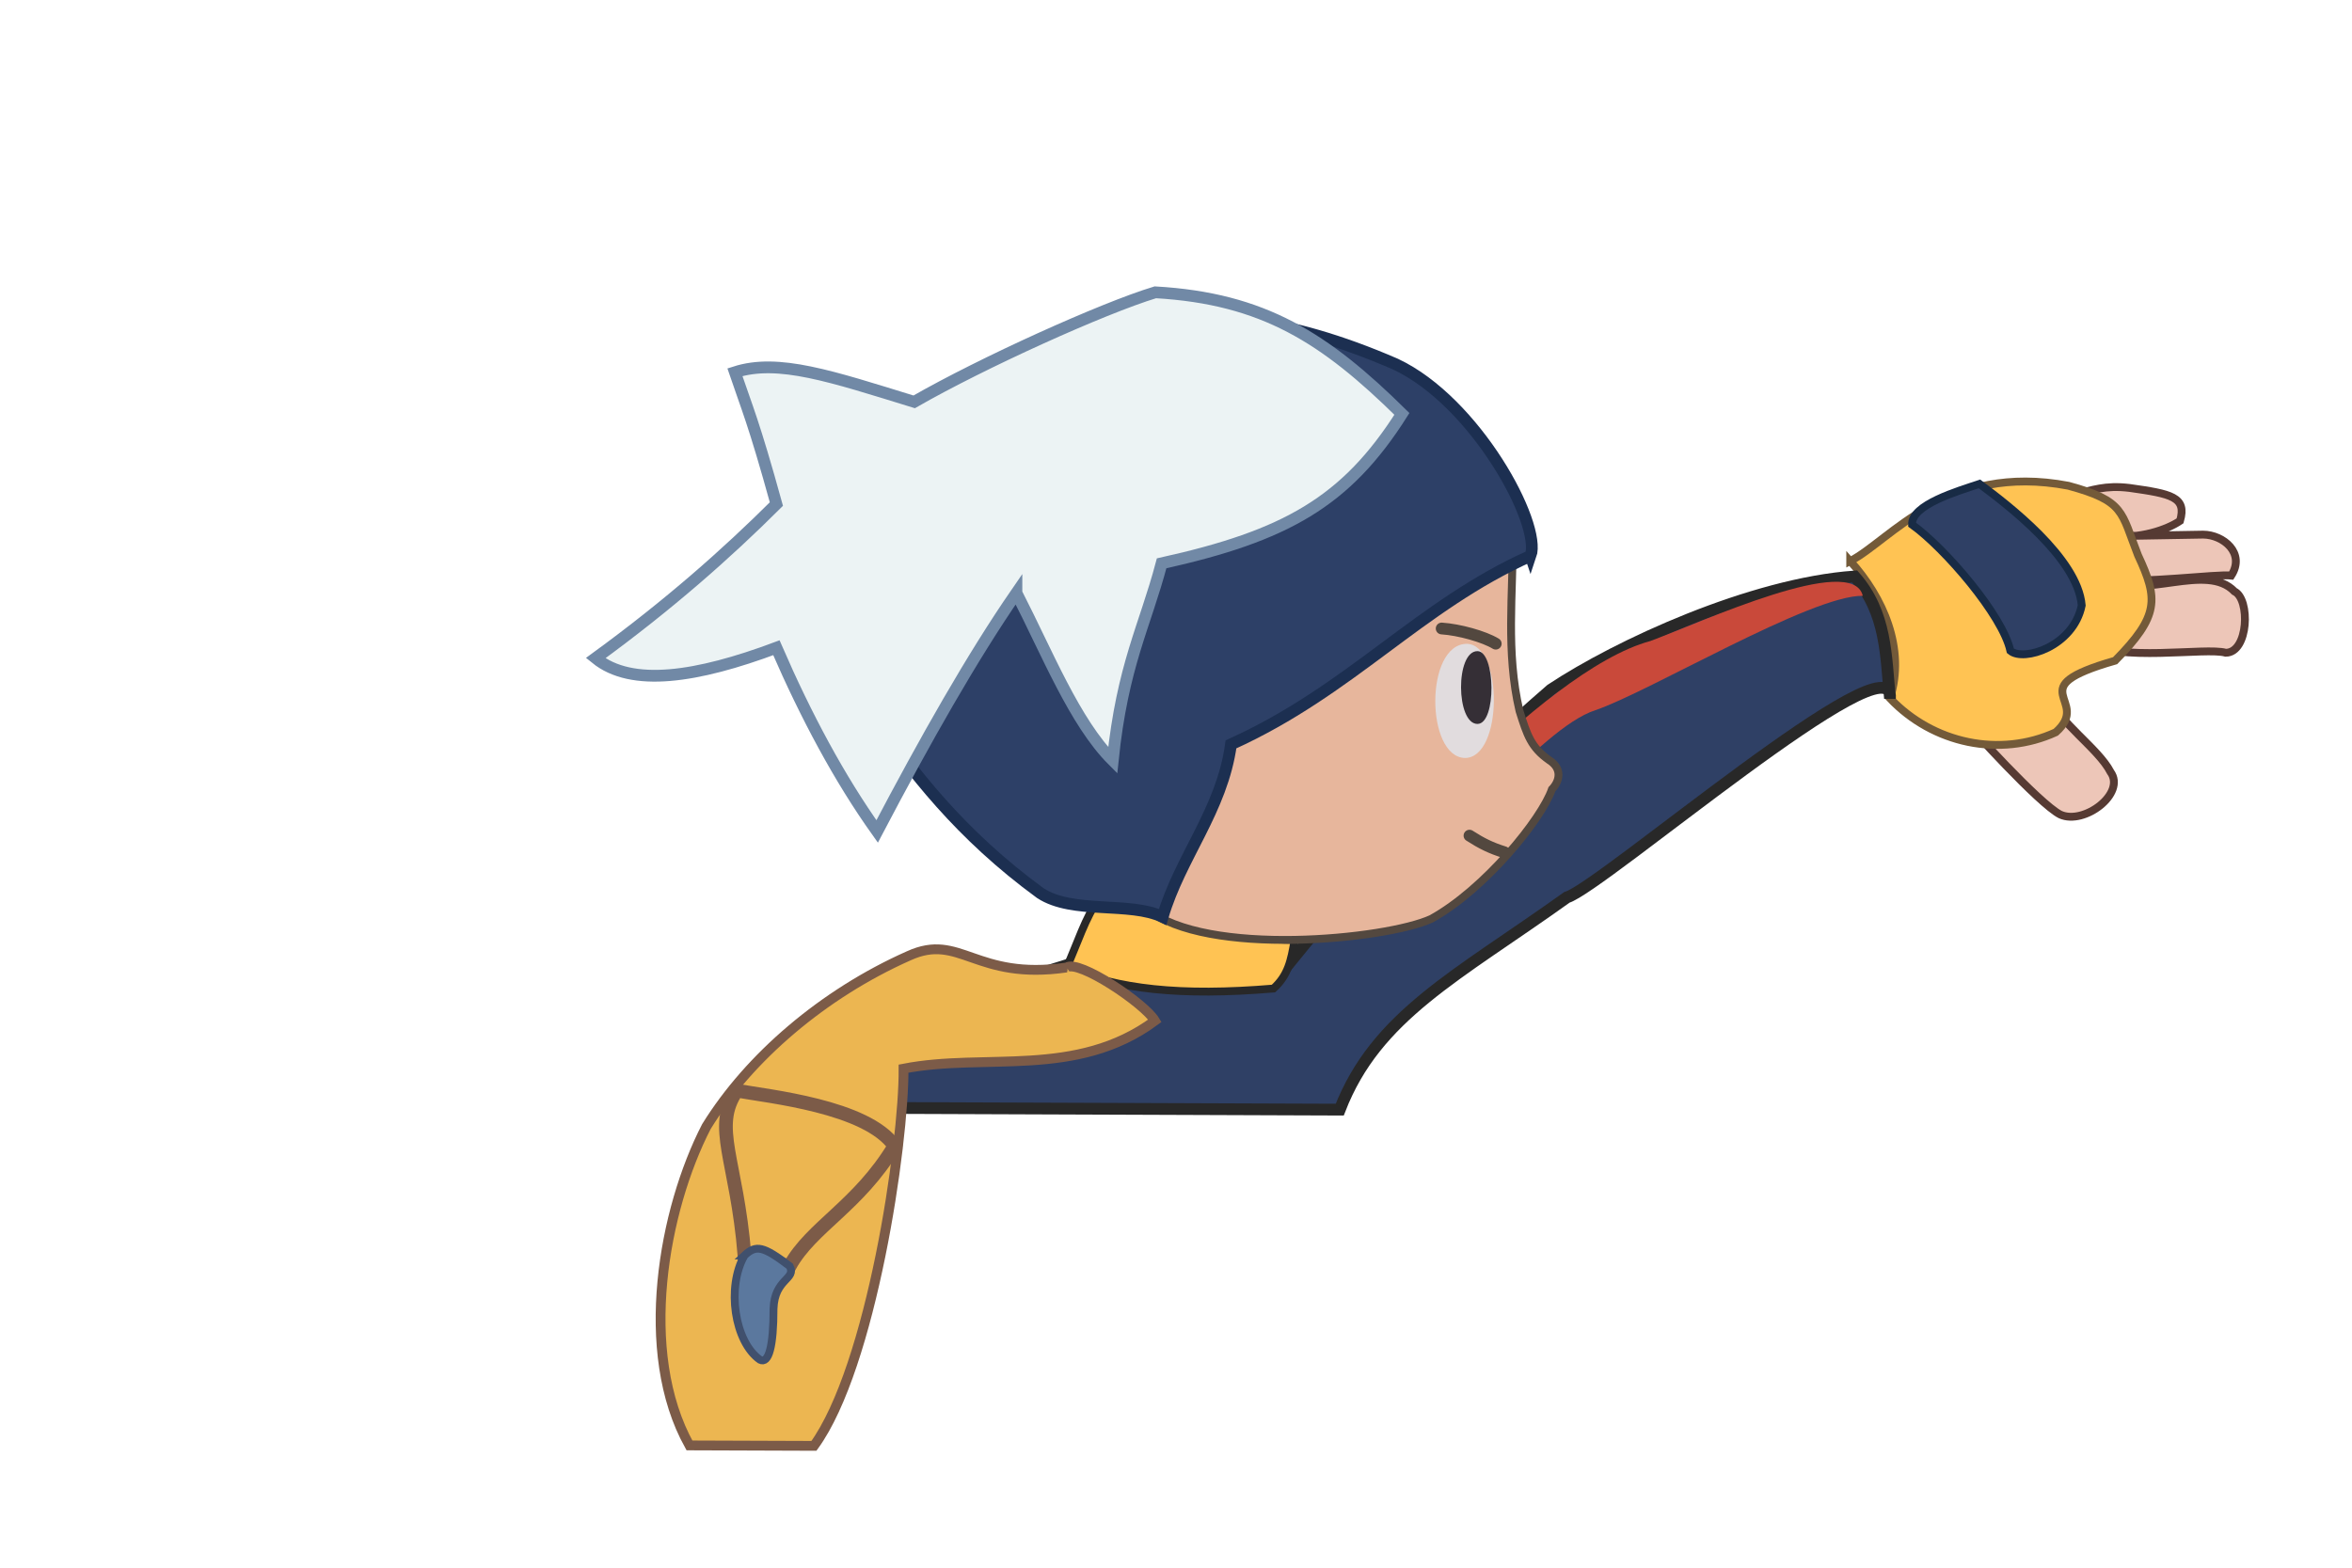 <?xml version="1.0" encoding="UTF-8" standalone="no"?>
<svg
   xmlns:dc="http://purl.org/dc/elements/1.1/"
   xmlns:cc="http://creativecommons.org/ns#"
   xmlns:rdf="http://www.w3.org/1999/02/22-rdf-syntax-ns#"
   xmlns:svg="http://www.w3.org/2000/svg"
   xmlns="http://www.w3.org/2000/svg"
   id="svg8"
   version="1.1"
   viewBox="0 0 600 400"
   height="400mm"
   width="600mm">
  <defs
     id="defs2" />
  <g
     style="display:inline"
     transform="translate(0,103)"
     id="layer1">
    <path
       id="path991"
       d="m 502.11,81.862 c -0.088,0.097 18.085,20.26 23.491,22.987 6.098,2.743 16.783,-5.412 12.798,-10.876 -3.097,-5.994 -13.193,-12.654 -15.893,-19.408 l 9.447,-13.854 c 8.328,5.401 30.782,1.36 35.84,2.843 5.842,-0.038 6.308,-13.68 2.214,-15.656 -7.161,-7.449 -22.96,2.193 -33.134,-2.981 10.138,1.025 28.705,-1.522 32.33,-1.06 3.7,-5.769 -2.12,-10.424 -7.159,-10.448 l -24.194,0.42 c 8.227,0.759 14.992,-1.71 18.287,-3.931 1.773,-6.105 -2.232,-6.892 -12.904,-8.398 -6.301,-0.758 -9.459,0.627 -13.621,1.495 z"
       style="display:inline;fill:#edc6b8;fill-opacity:1;stroke:#563a33;stroke-width:2;stroke-linecap:butt;stroke-linejoin:miter;stroke-miterlimit:4;stroke-dasharray:none;stroke-opacity:1" />
    <path
       id="path994"
       d="m 471.995,40.16 c 8.401,9.254 14.204,22.385 10.142,35.018 10.962,11.583 28.044,15.193 42.304,8.659 9.408,-8.378 -9.756,-11.147 15.139,-18.269 11.243,-11.427 11.067,-15.698 5.83,-26.899 -4.354,-11.074 -3.314,-13.804 -17.763,-17.733 -31.033,-5.902 -45.385,13.94 -55.652,19.224 z"
       style="display:inline;fill:#ffc353;fill-opacity:1;stroke:#735a39;stroke-width:2;stroke-linecap:butt;stroke-linejoin:miter;stroke-miterlimit:4;stroke-dasharray:none;stroke-opacity:1" />
    <path
       id="path996"
       d="m 487.787,30.873 c 8.264,5.908 23.074,23.072 25.069,32.187 3.333,2.821 16.039,-1.06 18.197,-11.594 -1.016,-12.104 -19.093,-25.805 -26.084,-31 -5.395,1.812 -17.515,5.32 -17.182,10.406 z"
       style="display:inline;fill:#2f4065;fill-opacity:1;stroke:#182b45;stroke-width:2;stroke-linecap:butt;stroke-linejoin:miter;stroke-miterlimit:4;stroke-dasharray:none;stroke-opacity:1" />
    <path
       id="path1643"
       d="m 240.454,158.535 c 8.366,-9.502 22.734,-12.133 34.349,-16.17 12.441,5.89 36.613,8.422 53.343,1.309 25.359,-31.339 44.642,-50.915 67.515,-70.721 17.224,-11.429 51.172,-26.98 77.457,-28.863 8.219,9.32 7.951,20.338 9.019,31.089 1.468,-16.458 -73.635,48.145 -82.412,50.779 -28.101,20.117 -48.636,30.118 -57.955,54.17 l -112.666,-0.421 c -1.997,-11.013 6.149,-15.084 11.35,-21.171 z"
       style="display:inline;fill:#2f4065;fill-opacity:1;stroke:#282828;stroke-width:3;stroke-linecap:butt;stroke-linejoin:miter;stroke-miterlimit:4;stroke-dasharray:none;stroke-opacity:1" />
    <path
       id="path1645"
       d="m 354.53,123.612 c 13.617,-8.298 38.066,-40.774 52.457,-45.409 13.707,-4.638 55.054,-29.389 68.215,-29.176 -2.646,-11.113 -41.138,6.693 -54.166,11.522 -28.231,7.607 -74.476,62.153 -79.965,69.598 2.555,-0.459 11.168,-4.837 13.459,-6.536 z"
       style="display:inline;fill:#c9493a;fill-opacity:1;stroke:none;stroke-width:0.265;stroke-linecap:butt;stroke-linejoin:miter;stroke-miterlimit:4;stroke-dasharray:none;stroke-opacity:1" />
    <path
       id="path1641"
       d="m 280.31,126.456 c -3.204,4.022 -5.779,12.097 -8.221,17.407 12.884,5.534 28.944,7.362 52.778,5.367 3.753,-3.418 4.492,-7.095 5.395,-12.436 -13.001,0.227 -30.609,-5.01 -49.953,-10.338 z"
       style="display:inline;fill:#ffc353;fill-opacity:1;stroke:#282828;stroke-width:2;stroke-linecap:butt;stroke-linejoin:miter;stroke-miterlimit:4;stroke-dasharray:none;stroke-opacity:1" />
    <path
       id="path1647"
       d="m 272.089,143.863 c -23.357,3.389 -27.123,-8.982 -40.27,-2.983 -21.785,9.68 -40.717,25.917 -51.616,43.571 -10.883,21.091 -17.633,57.417 -4.323,81.351 l 31.755,0.113 c 14.675,-20.212 22.978,-76.996 22.863,-96.242 20.83,-4.086 44.079,2.588 64.129,-12.228 -2.659,-4.441 -19.489,-15.738 -22.54,-13.582 z"
       style="display:inline;fill:#ecb651;fill-opacity:1;stroke:#7c5b48;stroke-width:2.5;stroke-linecap:butt;stroke-linejoin:miter;stroke-miterlimit:4;stroke-dasharray:none;stroke-opacity:1" />
    <path
       id="path1649"
       d="m 187.96,175.282 c 8.034,1.471 33.127,3.981 40.222,14.107 -9.217,15.328 -21.183,20.615 -26.729,30.666 l -11.528,-2.735 c -2.003,-24.508 -8.333,-32.682 -1.965,-42.038 z"
       style="display:inline;fill:none;stroke:#7c5b48;stroke-width:3.5;stroke-linecap:butt;stroke-linejoin:miter;stroke-miterlimit:4;stroke-dasharray:none;stroke-opacity:1" />
    <path
       id="path1651"
       d="m 189.924,217.32 c 2.972,-2.761 4.759,-2.403 11.528,2.735 1.788,3.4 -3.857,3.085 -4.125,10.868 0.001,9.586 -1.21,14.154 -3.456,13.03 -6.528,-4.596 -8.584,-18.573 -3.947,-26.633 z"
       style="display:inline;fill:#5b789e;fill-opacity:1;stroke:#40506d;stroke-width:2;stroke-linecap:butt;stroke-linejoin:miter;stroke-miterlimit:4;stroke-dasharray:none;stroke-opacity:1" />
    <path
       id="path1610"
       d="m 292.554,128.895 c 15.153,12.392 61.043,7.851 72.571,2.551 13.693,-7.552 28.179,-25.5 30.777,-33.072 1.941,-2.001 2.751,-5.198 -0.681,-7.399 -4.676,-3.292 -5.651,-6.429 -7.594,-12.557 -3.542,-15.145 -1.62,-29.936 -1.714,-44.49 l -69.548,29.482 z"
       style="display:inline;fill:#e7b69c;fill-opacity:1;stroke:#53483f;stroke-width:2;stroke-linecap:butt;stroke-linejoin:miter;stroke-miterlimit:4;stroke-dasharray:none;stroke-opacity:1" />
    <path
       id="path1608"
       d="m 390.468,38.818 c 2.839,-8.167 -14.048,-39.331 -34.478,-48.91 -28.492,-12.372 -48.875,-13.457 -65.481,-10.424 -22.181,4.079 -65.143,28.827 -75.103,50.781 -6.115,16.095 -1.891,33.348 6.147,47.574 11.1,16.22 23.575,32.228 43.832,47.039 8.241,5.439 22.961,2.082 31.204,6.08 4.452,-15.198 15.158,-27.223 17.439,-44.033 30.63,-13.842 48.033,-35.431 76.439,-48.109 z"
       style="display:inline;fill:#2d4067;fill-opacity:1;stroke:#1c2f51;stroke-width:3;stroke-linecap:butt;stroke-linejoin:miter;stroke-miterlimit:4;stroke-dasharray:none;stroke-opacity:1" />
    <path
       id="path1606"
       d="M 259.292,48.292 C 248.007,64.664 236.052,85.736 223.762,109.146 214.14,95.631 205.666,79.821 198.06,62.277 177.78,69.853 161.168,72.426 151.946,64.923 170.693,51.257 185.342,38.274 198.06,25.613 192.292,4.693 190.437,0.728 187.476,-8.027 c 11.049,-3.566 24.622,1.061 45.735,7.56 17.415,-9.996 48.029,-23.849 61.515,-27.951 27.579,1.583 43.209,11.604 62.904,31.021 -14.254,22.488 -29.694,31.123 -61.297,38.13 -4.284,16.19 -9.977,26.038 -12.473,50.271 -9.702,-9.699 -16.725,-27.437 -24.568,-42.711 z"
       style="display:inline;fill:#ecf3f4;fill-opacity:1;stroke:#7189a6;stroke-width:3;stroke-linecap:butt;stroke-linejoin:miter;stroke-miterlimit:4;stroke-dasharray:none;stroke-opacity:1" />
    <path
       id="path1612"
       d="m 373.747,90.401 c -10.105,-0.19 -10.318,-29.12 0.475,-29.132 9.255,0.289 9.207,29.028 -0.475,29.132 z"
       style="display:inline;fill:#e1dcde;fill-opacity:1;stroke:none;stroke-width:0.249px;stroke-linecap:butt;stroke-linejoin:miter;stroke-opacity:1" />
    <path
       id="path1614"
       d="m 376.899,63.139 c 4.645,0.003 4.892,18.593 0,18.575 -5.485,-0.011 -5.672,-18.574 0,-18.575 z"
       style="display:inline;fill:#352f36;fill-opacity:1;stroke:none;stroke-width:0.278px;stroke-linecap:butt;stroke-linejoin:miter;stroke-opacity:1" />
    <path
       id="path1637"
       d="m 374.867,110.215 c 3.133,2.01 5.467,3.159 8.874,4.223"
       style="display:inline;fill:none;stroke:#53483f;stroke-width:3;stroke-linecap:round;stroke-linejoin:miter;stroke-miterlimit:4;stroke-dasharray:none;stroke-opacity:1" />
    <path
       id="path1635"
       d="m 381.567,61.237 c -2.996,-1.819 -9.322,-3.58 -13.796,-3.874"
       style="display:inline;fill:none;fill-opacity:1;stroke:#53483f;stroke-width:3;stroke-linecap:round;stroke-linejoin:miter;stroke-miterlimit:4;stroke-dasharray:none;stroke-opacity:1" />
  </g>
</svg>
